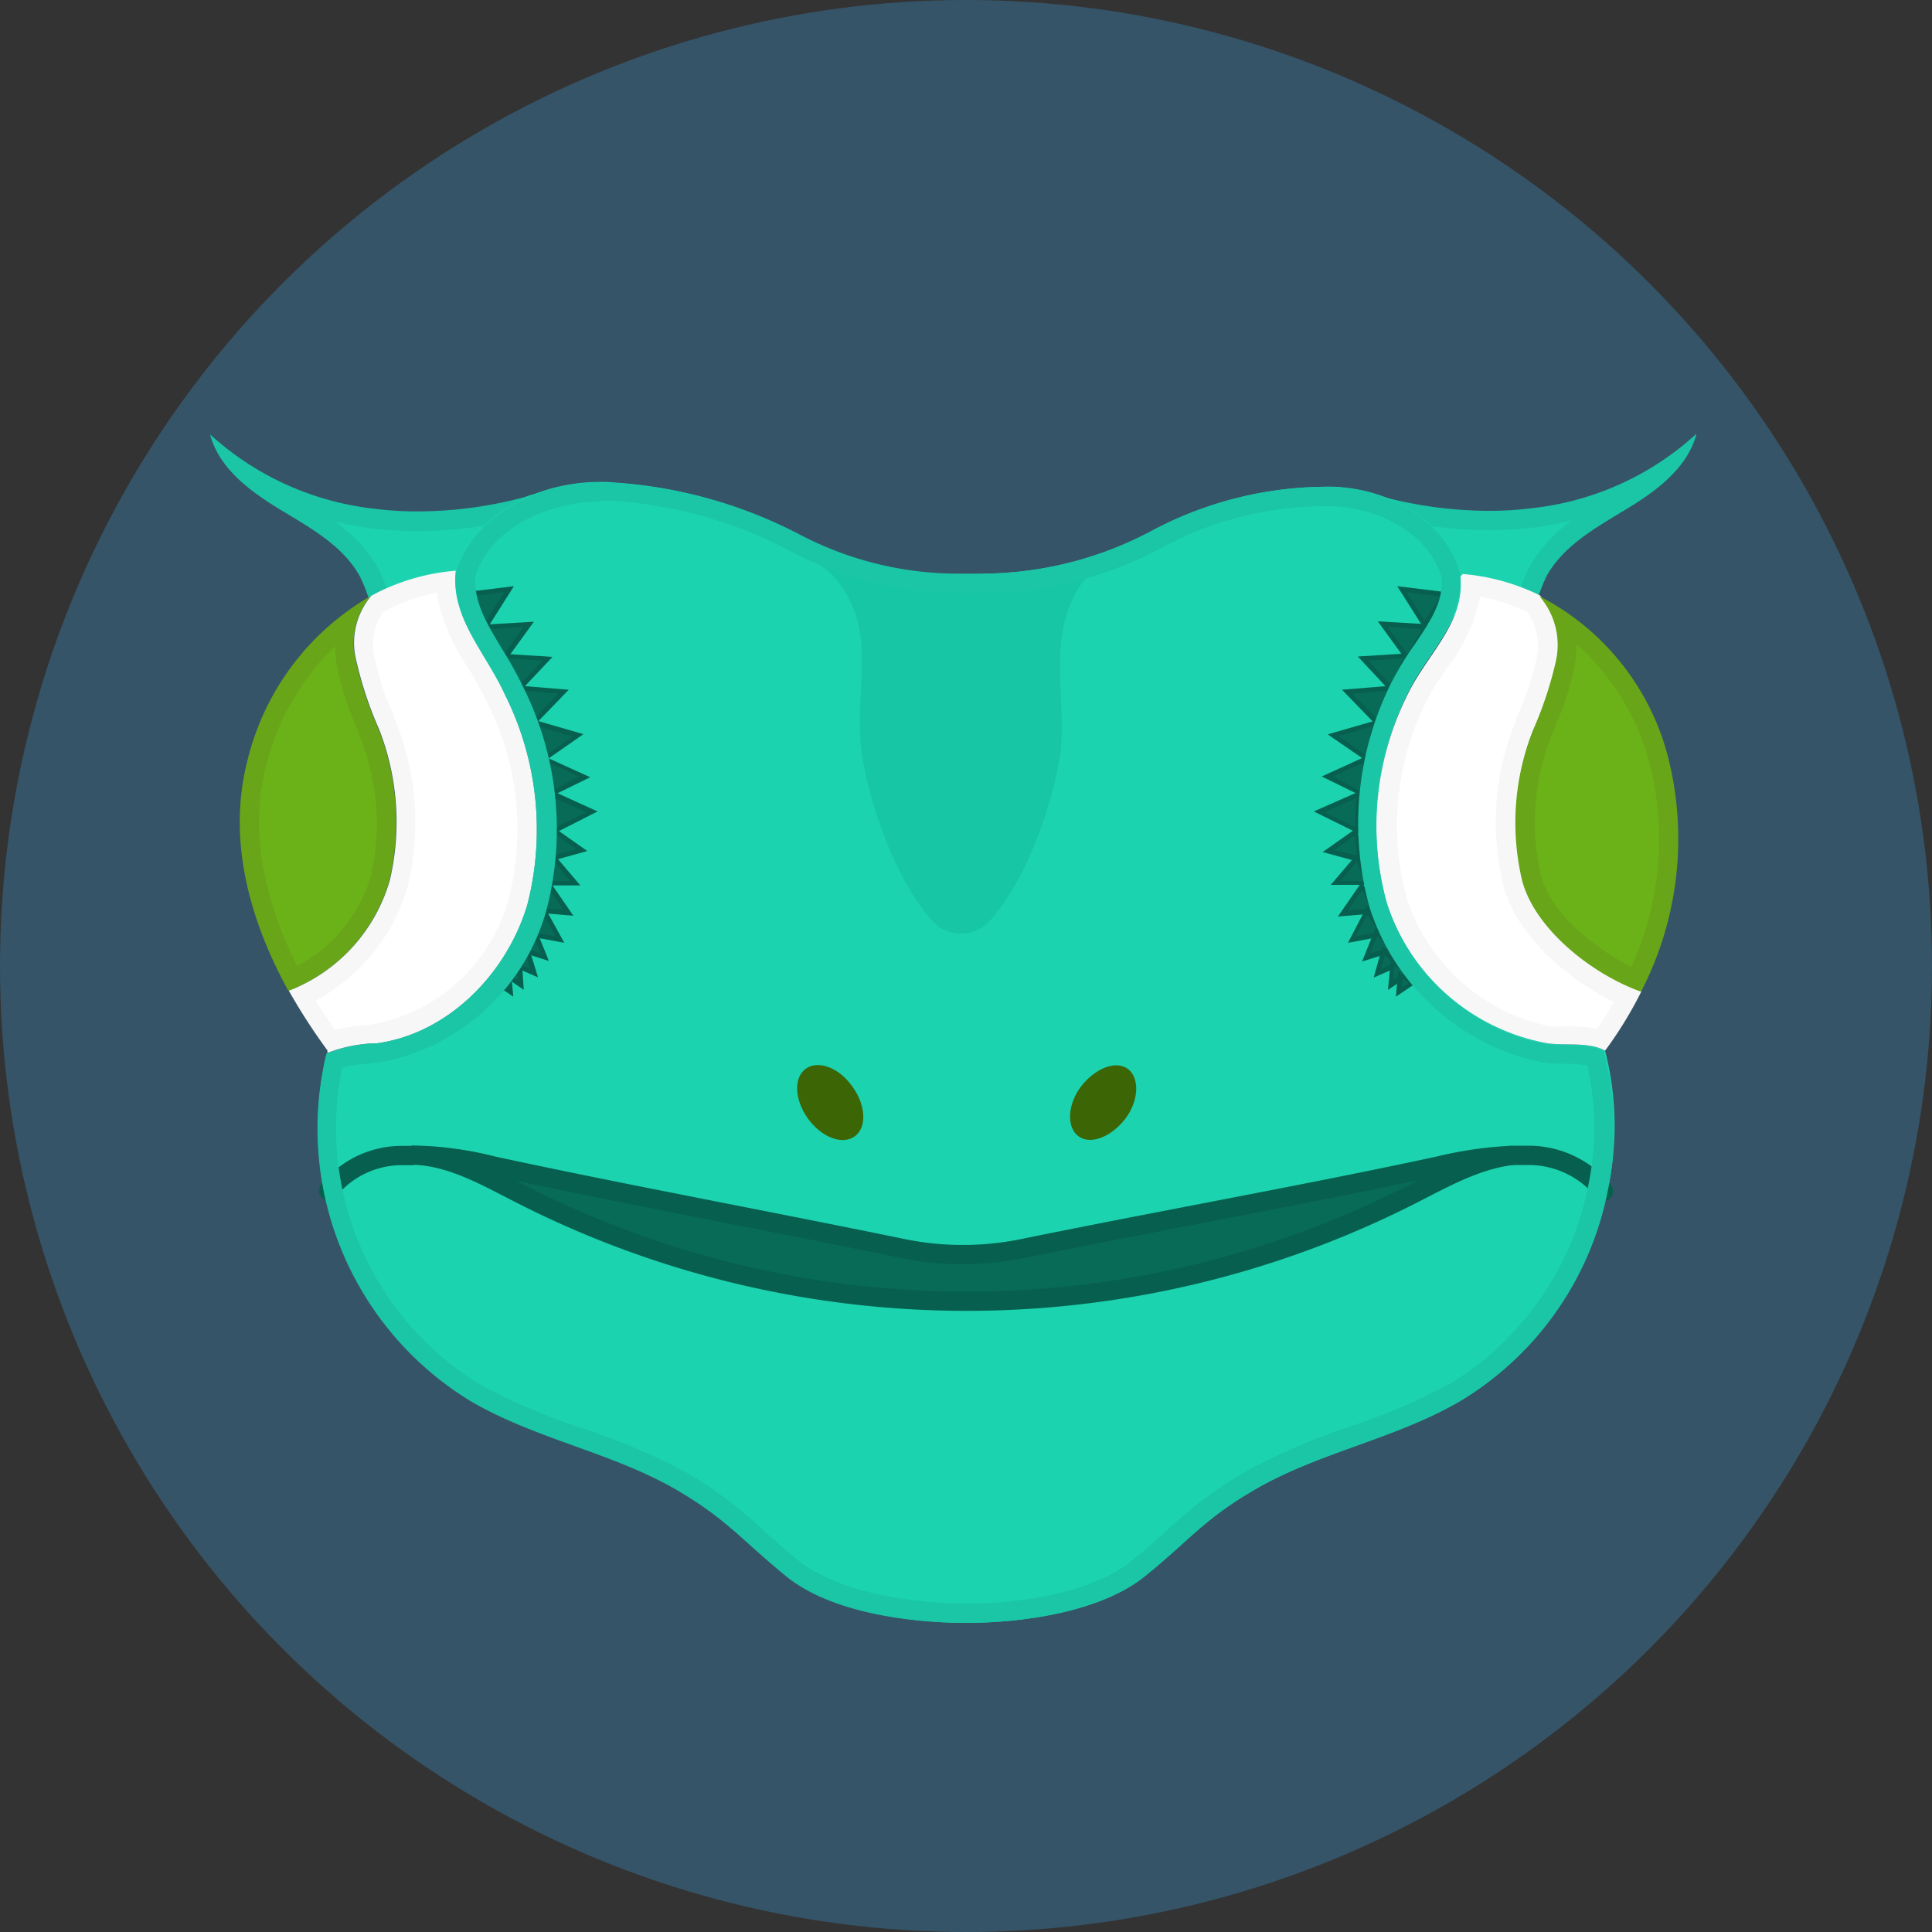 <svg xmlns="http://www.w3.org/2000/svg" viewBox="0 0 100 100"><rect x="0" y="0" width="100" height="100" fill="#333333" stroke="none"/><defs><style>.cls-1{fill:#355468;}.cls-2{fill:#1cd3b0;}.cls-3{fill:#1ac6a5;}.cls-4{fill:#6bb219;}.cls-5{fill:#68a519;}.cls-6{fill:#fff;}.cls-7{fill:#f7f7f7;}.cls-8{fill:#086b58;}.cls-9{fill:#8fc556;}.cls-10{fill:#3c6606;}.cls-11,.cls-12{fill:none;stroke:#07604f;}.cls-11{stroke-linecap:round;stroke-linejoin:round;}.cls-12{stroke-miterlimit:10;}.cls-13{fill:#07604f;}.cls-14{fill:#17c6a5;}</style></defs><title>04-crested-gecko-2</title><g id="Layer_2" data-name="Layer 2"><g id="Layer_2-2" data-name="Layer 2"><circle class="cls-1" cx="50" cy="50" r="50"/><path class="cls-2" d="M19.91,32.39a8.36,8.36,0,0,0-.84-2.84,9.92,9.92,0,0,0-3.94-3.43l-.36-.22A13.73,13.73,0,0,1,13,24.68,16.35,16.35,0,0,0,19.3,26.8a20,20,0,0,0,2.34.14,22,22,0,0,0,5.61-.75l.3-.09.2-.07a2.82,2.82,0,0,1-.22.93q-.08.22-.12.39A5.51,5.51,0,0,1,26,30a6.39,6.39,0,0,1-2,1.08A22.31,22.31,0,0,1,19.91,32.39Z"/><path class="cls-3" d="M27.08,26.75l0,.05-.14.42a5,5,0,0,1-1.23,2.44,6,6,0,0,1-1.88,1,25,25,0,0,1-3.49,1.16,8.06,8.06,0,0,0-.81-2.49A7.45,7.45,0,0,0,17.34,27a17.18,17.18,0,0,0,1.9.35,21,21,0,0,0,2.4.14,22.35,22.35,0,0,0,5.44-.69m-16.2-4.29c.47,1.75,2.08,2.93,3.63,3.87s3.25,1.87,4.12,3.46A8.68,8.68,0,0,1,19.48,33a21,21,0,0,0,4.7-1.4,6.75,6.75,0,0,0,2.18-1.17,6,6,0,0,0,1.53-2.91c.11-.42.47-1.18.36-1.61-.07-.28-.21-.37-.39-.37a3.76,3.76,0,0,0-.74.2,21.59,21.59,0,0,1-5.48.73,17.44,17.44,0,0,1-2.28-.14,15.08,15.08,0,0,1-8.48-3.84Z"/><path class="cls-2" d="M78.78,32.39a22.31,22.31,0,0,1-4.09-1.28,6.18,6.18,0,0,1-2-1.08,5.51,5.51,0,0,1-1.38-2.68c0-.11-.08-.24-.13-.39a3.23,3.23,0,0,1-.23-.93l.21.07.3.09a22.06,22.06,0,0,0,5.62.75h0a19.84,19.84,0,0,0,2.33-.14,16.45,16.45,0,0,0,6.29-2.12,13.83,13.83,0,0,1-1.76,1.22l-.36.22a9.92,9.92,0,0,0-3.94,3.43A8.14,8.14,0,0,0,78.78,32.39Z"/><path class="cls-3" d="M71.61,26.75a22.35,22.35,0,0,0,5.44.69,21.32,21.32,0,0,0,2.4-.14c.64-.09,1.28-.2,1.9-.35a7.34,7.34,0,0,0-2.17,2.36,7.8,7.8,0,0,0-.81,2.49,25.18,25.18,0,0,1-3.5-1.16,6.1,6.1,0,0,1-1.88-1,5.14,5.14,0,0,1-1.23-2.44,3.43,3.43,0,0,0-.14-.42v-.05M87.8,22.46a15,15,0,0,1-8.48,3.84,17.19,17.19,0,0,1-2.27.14,21.67,21.67,0,0,1-5.49-.73,3.76,3.76,0,0,0-.74-.2c-.17,0-.31.09-.38.37a4,4,0,0,0,.36,1.61,5.93,5.93,0,0,0,1.52,2.91,6.8,6.8,0,0,0,2.19,1.17A21.07,21.07,0,0,0,79.2,33a9.09,9.09,0,0,1,.85-3.18c.88-1.59,2.57-2.52,4.12-3.46s3.16-2.12,3.63-3.87Z"/><path class="cls-2" d="M44.24,58.82c-.64.46-1.73,0-2.42-.92s-.76-2.12-.12-2.58,1.72,0,2.42.92S44.87,58.36,44.24,58.82Zm14-.92c-.7,1-1.79,1.38-2.42.92s-.58-1.62.12-2.58,1.79-1.38,2.42-.92S59,56.93,58.25,57.9Z"/><path class="cls-2" d="M83.16,61.84a16.38,16.38,0,0,1-7.53,10.65c-3.39,2-7.41,2.68-10.78,4.67-2.55,1.5-3.28,2.54-5.57,4.41S52.93,84,50,84s-7-.6-9.3-2.45-3-2.91-5.57-4.41c-3.38-2-7.4-2.68-10.79-4.67a16.52,16.52,0,0,1-7.43-17.94A7.25,7.25,0,0,1,19.53,54c3.68-.52,6.69-3.59,7.76-7.15A15.6,15.6,0,0,0,26.16,36c-1-2.23-2.82-4-2.58-6.41,1-3.27,4.9-4.92,8.3-4.61a23.85,23.85,0,0,1,9.5,2.71,18.15,18.15,0,0,0,9.67,2,18.79,18.79,0,0,0,8.64-2.24,19.3,19.3,0,0,1,8.63-2.25c3.1-.17,6.54,1.53,7.3,4.54.24,2.45-1.76,4-2.8,6.24a15.23,15.23,0,0,0-1,10.73A10.81,10.81,0,0,0,80.08,54c.91.13,2.17-.08,3,.38A15.64,15.64,0,0,1,83.16,61.84Z"/><path class="cls-4" d="M15.16,50.7c-1.48-2.8-2.92-6.87-1.9-11.06a13.36,13.36,0,0,1,4.67-7.32,5.59,5.59,0,0,0,0,2,13.51,13.51,0,0,0,.86,2.77c.12.29.23.57.34.86a12.72,12.72,0,0,1,.53,7.48A8.29,8.29,0,0,1,15.16,50.7Z"/><path class="cls-5" d="M17.35,33.48a8.21,8.21,0,0,0,.09,1,13.92,13.92,0,0,0,.9,2.89c.11.28.22.56.32.84a12.13,12.13,0,0,1,.53,7.17A7.8,7.8,0,0,1,15.38,50c-1.36-2.7-2.57-6.45-1.63-10.28a13,13,0,0,1,3.6-6.28m1.86-2.6a13.48,13.48,0,0,0-6.43,8.64c-1,4,.13,8.15,2.15,11.81a8.7,8.7,0,0,0,5.23-5.73,13.2,13.2,0,0,0-.55-7.78,19.61,19.61,0,0,1-1.18-3.54,3.75,3.75,0,0,1,.78-3.4Z"/><path class="cls-6" d="M17.14,53.88c-.54-.76-1.05-1.53-1.49-2.3a9.24,9.24,0,0,0,5-5.85,13.55,13.55,0,0,0-.56-8.08c-.11-.3-.23-.59-.35-.89a12,12,0,0,1-.8-2.56,3.26,3.26,0,0,1,.59-2.93,10.61,10.61,0,0,1,3.54-1.13,8.54,8.54,0,0,0,1.6,4.18,19.1,19.1,0,0,1,1,1.88,15,15,0,0,1,1.11,10.49,9.48,9.48,0,0,1-7.35,6.81l-.64.07A7.53,7.53,0,0,0,17.14,53.88Z"/><path class="cls-7" d="M22.6,30.72a9.91,9.91,0,0,0,1.64,3.86,20.28,20.28,0,0,1,1,1.83,14.48,14.48,0,0,1,1.08,10.14A9,9,0,0,1,19.39,53l-.62.07a9.43,9.43,0,0,0-1.43.23c-.35-.5-.68-1-1-1.51a9.77,9.77,0,0,0,4.77-5.93,14,14,0,0,0-.58-8.39c-.11-.3-.22-.59-.34-.89a12.34,12.34,0,0,1-.78-2.47,3,3,0,0,1,.41-2.43,10.13,10.13,0,0,1,2.77-1m1-1.14a11,11,0,0,0-4.36,1.29h0a3.75,3.75,0,0,0-.78,3.4,19.61,19.61,0,0,0,1.18,3.54,13.2,13.2,0,0,1,.55,7.78,8.7,8.7,0,0,1-5.23,5.73,30.66,30.66,0,0,0,2,3.09.59.59,0,0,0,0,.13A7.25,7.25,0,0,1,19.53,54c3.68-.52,6.69-3.6,7.76-7.15A15.6,15.6,0,0,0,26.16,36c-1-2.24-2.82-4-2.58-6.41Z"/><path class="cls-6" d="M82.87,53.8a5.92,5.92,0,0,0-1.77-.21,7.08,7.08,0,0,1-.95-.05,10.25,10.25,0,0,1-7.81-7,14.77,14.77,0,0,1,.94-10.38,13.94,13.94,0,0,1,1.2-2,7.46,7.46,0,0,0,1.65-3.9,11.06,11.06,0,0,1,3.25,1A3.49,3.49,0,0,1,80,34.2a11.74,11.74,0,0,1-.81,2.57l-.34.87a13.43,13.43,0,0,0-.56,8.09c.69,2.54,3.47,4.83,5.94,5.86A21,21,0,0,1,82.87,53.8Z"/><path class="cls-7" d="M76.59,30.88a10.56,10.56,0,0,1,2.48.8,3.08,3.08,0,0,1,.45,2.44,12.46,12.46,0,0,1-.78,2.46c-.12.3-.24.59-.35.9a13.82,13.82,0,0,0-.57,8.38c.69,2.55,3.24,4.79,5.72,6-.27.46-.56.93-.88,1.39a8.25,8.25,0,0,0-1.55-.13,7.85,7.85,0,0,1-.89,0,9.88,9.88,0,0,1-7.4-6.61,14.29,14.29,0,0,1,.91-10,14.1,14.1,0,0,1,1.16-1.93,8.81,8.81,0,0,0,1.7-3.6m-1-1.13c.24,2.45-1.76,4-2.8,6.24a15.22,15.22,0,0,0-1,10.73A10.83,10.83,0,0,0,80.08,54c.91.13,2.17-.08,3,.38a20.45,20.45,0,0,0,1.89-3.09c-2.48-.88-5.46-3.19-6.15-5.73a13,13,0,0,1,.55-7.78,19.61,19.61,0,0,0,1.18-3.54,3.85,3.85,0,0,0-.84-3.42,11.08,11.08,0,0,0-4-1.11Z"/><path class="cls-4" d="M84.68,50.69c-2.25-.92-4.8-3-5.41-5.22A12.56,12.56,0,0,1,79.8,38l.33-.85A13.12,13.12,0,0,0,81,34.35a5.5,5.5,0,0,0,0-2.15,12.86,12.86,0,0,1,5,7.44A16.51,16.51,0,0,1,84.68,50.69Z"/><path class="cls-5" d="M81.59,33.33a12.5,12.5,0,0,1,3.85,6.43,15.93,15.93,0,0,1-1,10.28c-2-1-4.17-2.82-4.68-4.71a12.13,12.13,0,0,1,.52-7.17l.33-.84a13.92,13.92,0,0,0,.9-2.89,7.09,7.09,0,0,0,.09-1.1m-1.92-2.47a3.85,3.85,0,0,1,.84,3.42,19.61,19.61,0,0,1-1.18,3.54,13,13,0,0,0-.55,7.78c.69,2.54,3.67,4.85,6.15,5.73a17.21,17.21,0,0,0,1.48-11.81,13,13,0,0,0-6.74-8.66Z"/><path class="cls-8" d="M78.31,59.8C76.45,60,74.69,61,73,61.86a50.78,50.78,0,0,1-45.93,0c-1.84-.93-3.74-2.06-5.77-2.07a17.71,17.71,0,0,1,4.22.56c6.62,1.43,14.29,2.85,21.19,4.27a15.53,15.53,0,0,0,6.26,0c7-1.43,14.89-2.84,21.5-4.27A20.1,20.1,0,0,1,78.31,59.8Z"/><path class="cls-9" d="M21,59.8h.34"/><path class="cls-9" d="M78.31,59.8c.26,0,.53,0,.8,0"/><path class="cls-10" d="M44.12,56.24c-.7-1-1.79-1.38-2.42-.92s-.58,1.61.12,2.58,1.78,1.38,2.42.92S44.82,57.2,44.12,56.24Z"/><path class="cls-10" d="M58.37,55.32c-.63-.46-1.72,0-2.42.92s-.76,2.12-.12,2.58,1.72,0,2.42-.92S59,55.78,58.37,55.32Z"/><path class="cls-11" d="M17,61.63a4.88,4.88,0,0,1,3.89-1.82l.39,0h0"/><path class="cls-11" d="M78.31,59.8l.81,0A5,5,0,0,1,83,61.65"/><path class="cls-12" d="M78.31,59.8C76.45,60,74.69,61,73,61.86a50.78,50.78,0,0,1-45.93,0c-1.84-.93-3.74-2.06-5.77-2.07a17.71,17.71,0,0,1,4.22.56c6.62,1.43,14.29,2.85,21.19,4.27a15.53,15.53,0,0,0,6.26,0c7-1.43,14.89-2.84,21.5-4.27A20.1,20.1,0,0,1,78.31,59.8Z"/><polygon class="cls-8" points="24.13 30.77 26.35 30.49 25.18 32.34 24.13 30.77"/><path class="cls-13" d="M26.1,30.65l-.92,1.46-.83-1.24,1.75-.22m.5-.31-2.69.33,1.28,1.9,1.41-2.23Z"/><polygon class="cls-8" points="25.12 32.45 27.35 32.32 26.07 34.09 25.12 32.45"/><path class="cls-13" d="M27.09,32.46l-1,1.4-.75-1.29,1.76-.11m.52-.28-2.7.16,1.15,2,1.55-2.14Z"/><polygon class="cls-8" points="26.1 33.95 28.33 34.08 26.84 35.69 26.1 33.95"/><path class="cls-13" d="M26.29,34.08l1.77.11-1.18,1.27-.59-1.38m-.38-.27.89,2.1L28.6,34l-2.69-.17Z"/><polygon class="cls-8" points="26.94 35.62 29.16 35.81 27.64 37.37 26.94 35.62"/><path class="cls-13" d="M27.13,35.76l1.76.15-1.2,1.24-.56-1.39m-.39-.28.86,2.12,1.84-1.9-2.7-.22Z"/><polygon class="cls-8" points="27.77 37.46 29.91 38.08 28.11 39.31 27.77 37.46"/><path class="cls-13" d="M27.93,37.63l1.7.49-1.43,1-.27-1.47m-.32-.35L28,39.53,30.2,38l-2.59-.75Z"/><polygon class="cls-8" points="28.23 39.27 30.26 40.19 28.3 41.15 28.23 39.27"/><path class="cls-13" d="M28.36,39.46l1.61.73L28.42,41l-.06-1.5m-.27-.39.09,2.28,2.37-1.16-2.46-1.12Z"/><polygon class="cls-8" points="28.6 41.12 30.63 42.05 28.67 43.01 28.6 41.12"/><path class="cls-13" d="M28.73,41.32l1.61.73-1.55.76-.06-1.49m-.26-.4.08,2.29L30.93,42l-2.46-1.12Z"/><polygon class="cls-8" points="28.72 43.01 30.13 44 28.51 44.45 28.72 43.01"/><path class="cls-13" d="M28.82,43.23l1,.72-1.18.33.16-1.05m-.19-.44-.27,1.83,2.06-.57-1.79-1.26Z"/><polygon class="cls-8" points="28.66 44.36 29.77 45.68 28.09 45.7 28.66 44.36"/><path class="cls-13" d="M28.69,44.6l.81,1-1.22,0,.41-1m-.07-.47-.72,1.7,2.14,0-1.42-1.67Z"/><polygon class="cls-8" points="27.73 47.12 28.43 45.84 29.41 47.26 27.73 47.12"/><path class="cls-13" d="M28.44,46.08l.71,1L27.93,47l.51-.93m0-.47-.89,1.62,2.13.18-1.24-1.8Z"/><polygon class="cls-8" points="27.34 48.32 28.16 47.12 28.99 48.63 27.34 48.32"/><path class="cls-13" d="M28.15,47.36l.6,1.1-1.2-.23.6-.87m0-.48-1.05,1.53,2.11.39-1.06-1.92Z"/><polygon class="cls-8" points="26.86 49.12 27.66 48.21 28.2 49.54 26.86 49.12"/><path class="cls-13" d="M27.62,48.44l.36.9-.9-.28.54-.62m.09-.47-1.07,1.21,1.77.56L27.71,48Z"/><polygon class="cls-8" points="26.55 49.9 27.3 49.22 27.62 50.37 26.55 49.9"/><path class="cls-13" d="M27.23,49.45l.2.7-.65-.28.45-.42m.13-.46-1,.95,1.49.65L27.36,49Z"/><polygon class="cls-8" points="26 50.34 26.85 49.8 26.96 50.99 26 50.34"/><path class="cls-13" d="M26.75,50l.06.73-.59-.4.53-.33m.21-.42-1.19.74,1.34.91L27,49.59Z"/><polygon class="cls-8" points="25.79 50.86 26.41 50.48 26.49 51.34 25.79 50.86"/><path class="cls-13" d="M26.3,50.69l0,.4L26,50.87l.28-.18m.21-.43-1,.6,1.08.73-.13-1.33Z"/><polygon class="cls-8" points="72.57 30.49 74.78 30.77 73.73 32.34 72.57 30.49"/><path class="cls-13" d="M72.81,30.65l1.76.22-.84,1.24-.92-1.46m-.49-.31,1.41,2.23L75,30.67l-2.68-.33Z"/><polygon class="cls-8" points="71.56 32.32 73.8 32.45 72.85 34.09 71.56 32.32"/><path class="cls-13" d="M71.82,32.46l1.77.11-.75,1.29-1-1.4m-.51-.28,1.55,2.14,1.15-2-2.7-.16Z"/><polygon class="cls-8" points="70.58 34.08 72.81 33.95 72.07 35.69 70.58 34.08"/><path class="cls-13" d="M72.62,34.08,72,35.46l-1.17-1.27,1.76-.11m.39-.27-2.7.17,1.8,1.93.9-2.1Z"/><polygon class="cls-8" points="69.75 35.81 71.98 35.62 71.27 37.37 69.75 35.81"/><path class="cls-13" d="M71.79,35.76l-.56,1.39L70,35.91l1.77-.15m.38-.28-2.69.22,1.84,1.9.85-2.12Z"/><polygon class="cls-8" points="69 38.08 71.15 37.46 70.8 39.31 69 38.08"/><path class="cls-13" d="M71,37.63l-.28,1.47-1.42-1,1.7-.49m.32-.35-2.6.75,2.18,1.5.42-2.25Z"/><polygon class="cls-8" points="68.65 40.19 70.69 39.27 70.62 41.15 68.65 40.19"/><path class="cls-13" d="M70.56,39.46,70.5,41,69,40.19l1.61-.73m.26-.39-2.46,1.12,2.37,1.16.09-2.28Z"/><polygon class="cls-8" points="68.28 42.05 70.32 41.12 70.24 43.01 68.28 42.05"/><path class="cls-13" d="M70.18,41.32l-.05,1.49-1.56-.76,1.61-.73m.27-.4L68,42l2.37,1.17.09-2.29Z"/><polygon class="cls-8" points="68.78 44 70.19 43.01 70.41 44.45 68.78 44"/><path class="cls-13" d="M70.1,43.23l.15,1.05L69.07,44l1-.72m.18-.44-1.79,1.26,2.07.57-.28-1.83Z"/><polygon class="cls-8" points="69.14 45.68 70.26 44.36 70.83 45.7 69.14 45.68"/><path class="cls-13" d="M70.22,44.6l.42,1-1.23,0,.81-1m.08-.47L68.88,45.8l2.14,0-.72-1.7Z"/><polygon class="cls-8" points="70.49 45.84 71.19 47.12 69.51 47.26 70.49 45.84"/><path class="cls-13" d="M70.48,46.08,71,47l-1.23.11.72-1m0-.47-1.24,1.8,2.13-.18-.89-1.62Z"/><polygon class="cls-8" points="70.75 47.12 71.58 48.32 69.92 48.63 70.75 47.12"/><path class="cls-13" d="M70.77,47.36l.6.87-1.21.23.61-1.1m0-.48-1,1.92,2.1-.39-1.05-1.53Z"/><polygon class="cls-8" points="71.25 48.21 72.06 49.12 70.72 49.54 71.25 48.21"/><path class="cls-13" d="M71.29,48.44l.55.62-.91.28.36-.9M71.21,48l-.71,1.77,1.78-.56L71.21,48Z"/><polygon class="cls-8" points="71.62 49.22 72.36 49.9 71.3 50.37 71.62 49.22"/><path class="cls-13" d="M71.68,49.45l.46.42-.65.28.19-.7M71.55,49l-.45,1.6,1.49-.65-1-.95Z"/><polygon class="cls-8" points="72.06 49.8 72.92 50.34 71.95 50.99 72.06 49.8"/><path class="cls-13" d="M72.17,50l.52.33-.59.4.07-.73M72,49.59l-.16,1.65,1.35-.91L72,49.59Z"/><polygon class="cls-8" points="72.51 50.48 73.13 50.86 72.43 51.34 72.51 50.48"/><path class="cls-13" d="M72.61,50.69l.29.18-.32.22,0-.4m-.21-.43-.12,1.33,1.08-.73-1-.6Z"/><path class="cls-14" d="M57.42,29c-1.63.75-2.39,2.68-2.52,4.47s.18,3.61,0,5.39c-.31,2.44-1.71,6.69-3.71,8.85a2,2,0,0,1-2.89,0c-2-2.16-3.4-6.41-3.71-8.85-.23-1.78.09-3.6,0-5.39S43.61,29.74,42,29a27.28,27.28,0,0,0,3.7.76,34.65,34.65,0,0,0,4.77.43,17.2,17.2,0,0,0,2.27,0,11.67,11.67,0,0,0,1.73-.39C55.38,29.52,56.47,29.25,57.42,29Z"/><path class="cls-3" d="M31.07,25.93a5.69,5.69,0,0,1,.72,0,22.78,22.78,0,0,1,9.11,2.59,18.53,18.53,0,0,0,9,2.17l1.19,0a19.63,19.63,0,0,0,9.08-2.36,17.92,17.92,0,0,1,8.2-2.13h.37c2.37,0,5.22,1.3,5.88,3.72.09,1.24-.6,2.26-1.4,3.44a15.74,15.74,0,0,0-1.32,2.21A16.31,16.31,0,0,0,70.9,47a11.87,11.87,0,0,0,9,8,8.56,8.56,0,0,0,1.13.06,7.8,7.8,0,0,1,1.13.08,14.78,14.78,0,0,1,0,6.45,15.47,15.47,0,0,1-7.06,10,31.33,31.33,0,0,1-5.21,2.24,32.63,32.63,0,0,0-5.58,2.43,21.33,21.33,0,0,0-3.85,2.9c-.54.49-1.11,1-1.84,1.59C56.63,82.42,52.84,83,50,83s-6.66-.6-8.67-2.23c-.74-.6-1.3-1.1-1.85-1.59a21.22,21.22,0,0,0-3.84-2.9A32.24,32.24,0,0,0,30,73.88a30.89,30.89,0,0,1-5.2-2.25,15.55,15.55,0,0,1-7.09-16.36A6.17,6.17,0,0,1,19,55.06l.7-.08a11,11,0,0,0,8.58-7.86,16.46,16.46,0,0,0-1.19-11.54,20.51,20.51,0,0,0-1.11-2c-.79-1.31-1.47-2.44-1.38-3.77.89-2.64,4-3.85,6.5-3.85m0-1c-3.19,0-6.54,1.64-7.49,4.65C23.34,32,25.13,33.76,26.16,36a15.6,15.6,0,0,1,1.13,10.85c-1.07,3.56-4.08,6.63-7.76,7.15a7.25,7.25,0,0,0-2.64.56,16.52,16.52,0,0,0,7.43,17.94c3.39,2,7.41,2.68,10.79,4.67,2.54,1.5,3.28,2.54,5.57,4.41S47,84,50,84s7-.6,9.3-2.45,3-2.91,5.57-4.41c3.37-2,7.39-2.68,10.78-4.67a16.38,16.38,0,0,0,7.53-10.65A15.64,15.64,0,0,0,83,54.42c-.79-.46-2.05-.25-3-.38a10.81,10.81,0,0,1-8.22-7.32,15.23,15.23,0,0,1,1-10.73c1-2.23,3-3.79,2.8-6.24-.72-2.87-3.89-4.55-6.88-4.55h-.42a19.3,19.3,0,0,0-8.63,2.25,18.79,18.79,0,0,1-8.64,2.24q-.57,0-1.14,0a17.64,17.64,0,0,1-8.53-2.05A23.85,23.85,0,0,0,31.88,25c-.27,0-.54,0-.81,0Z"/></g></g></svg>